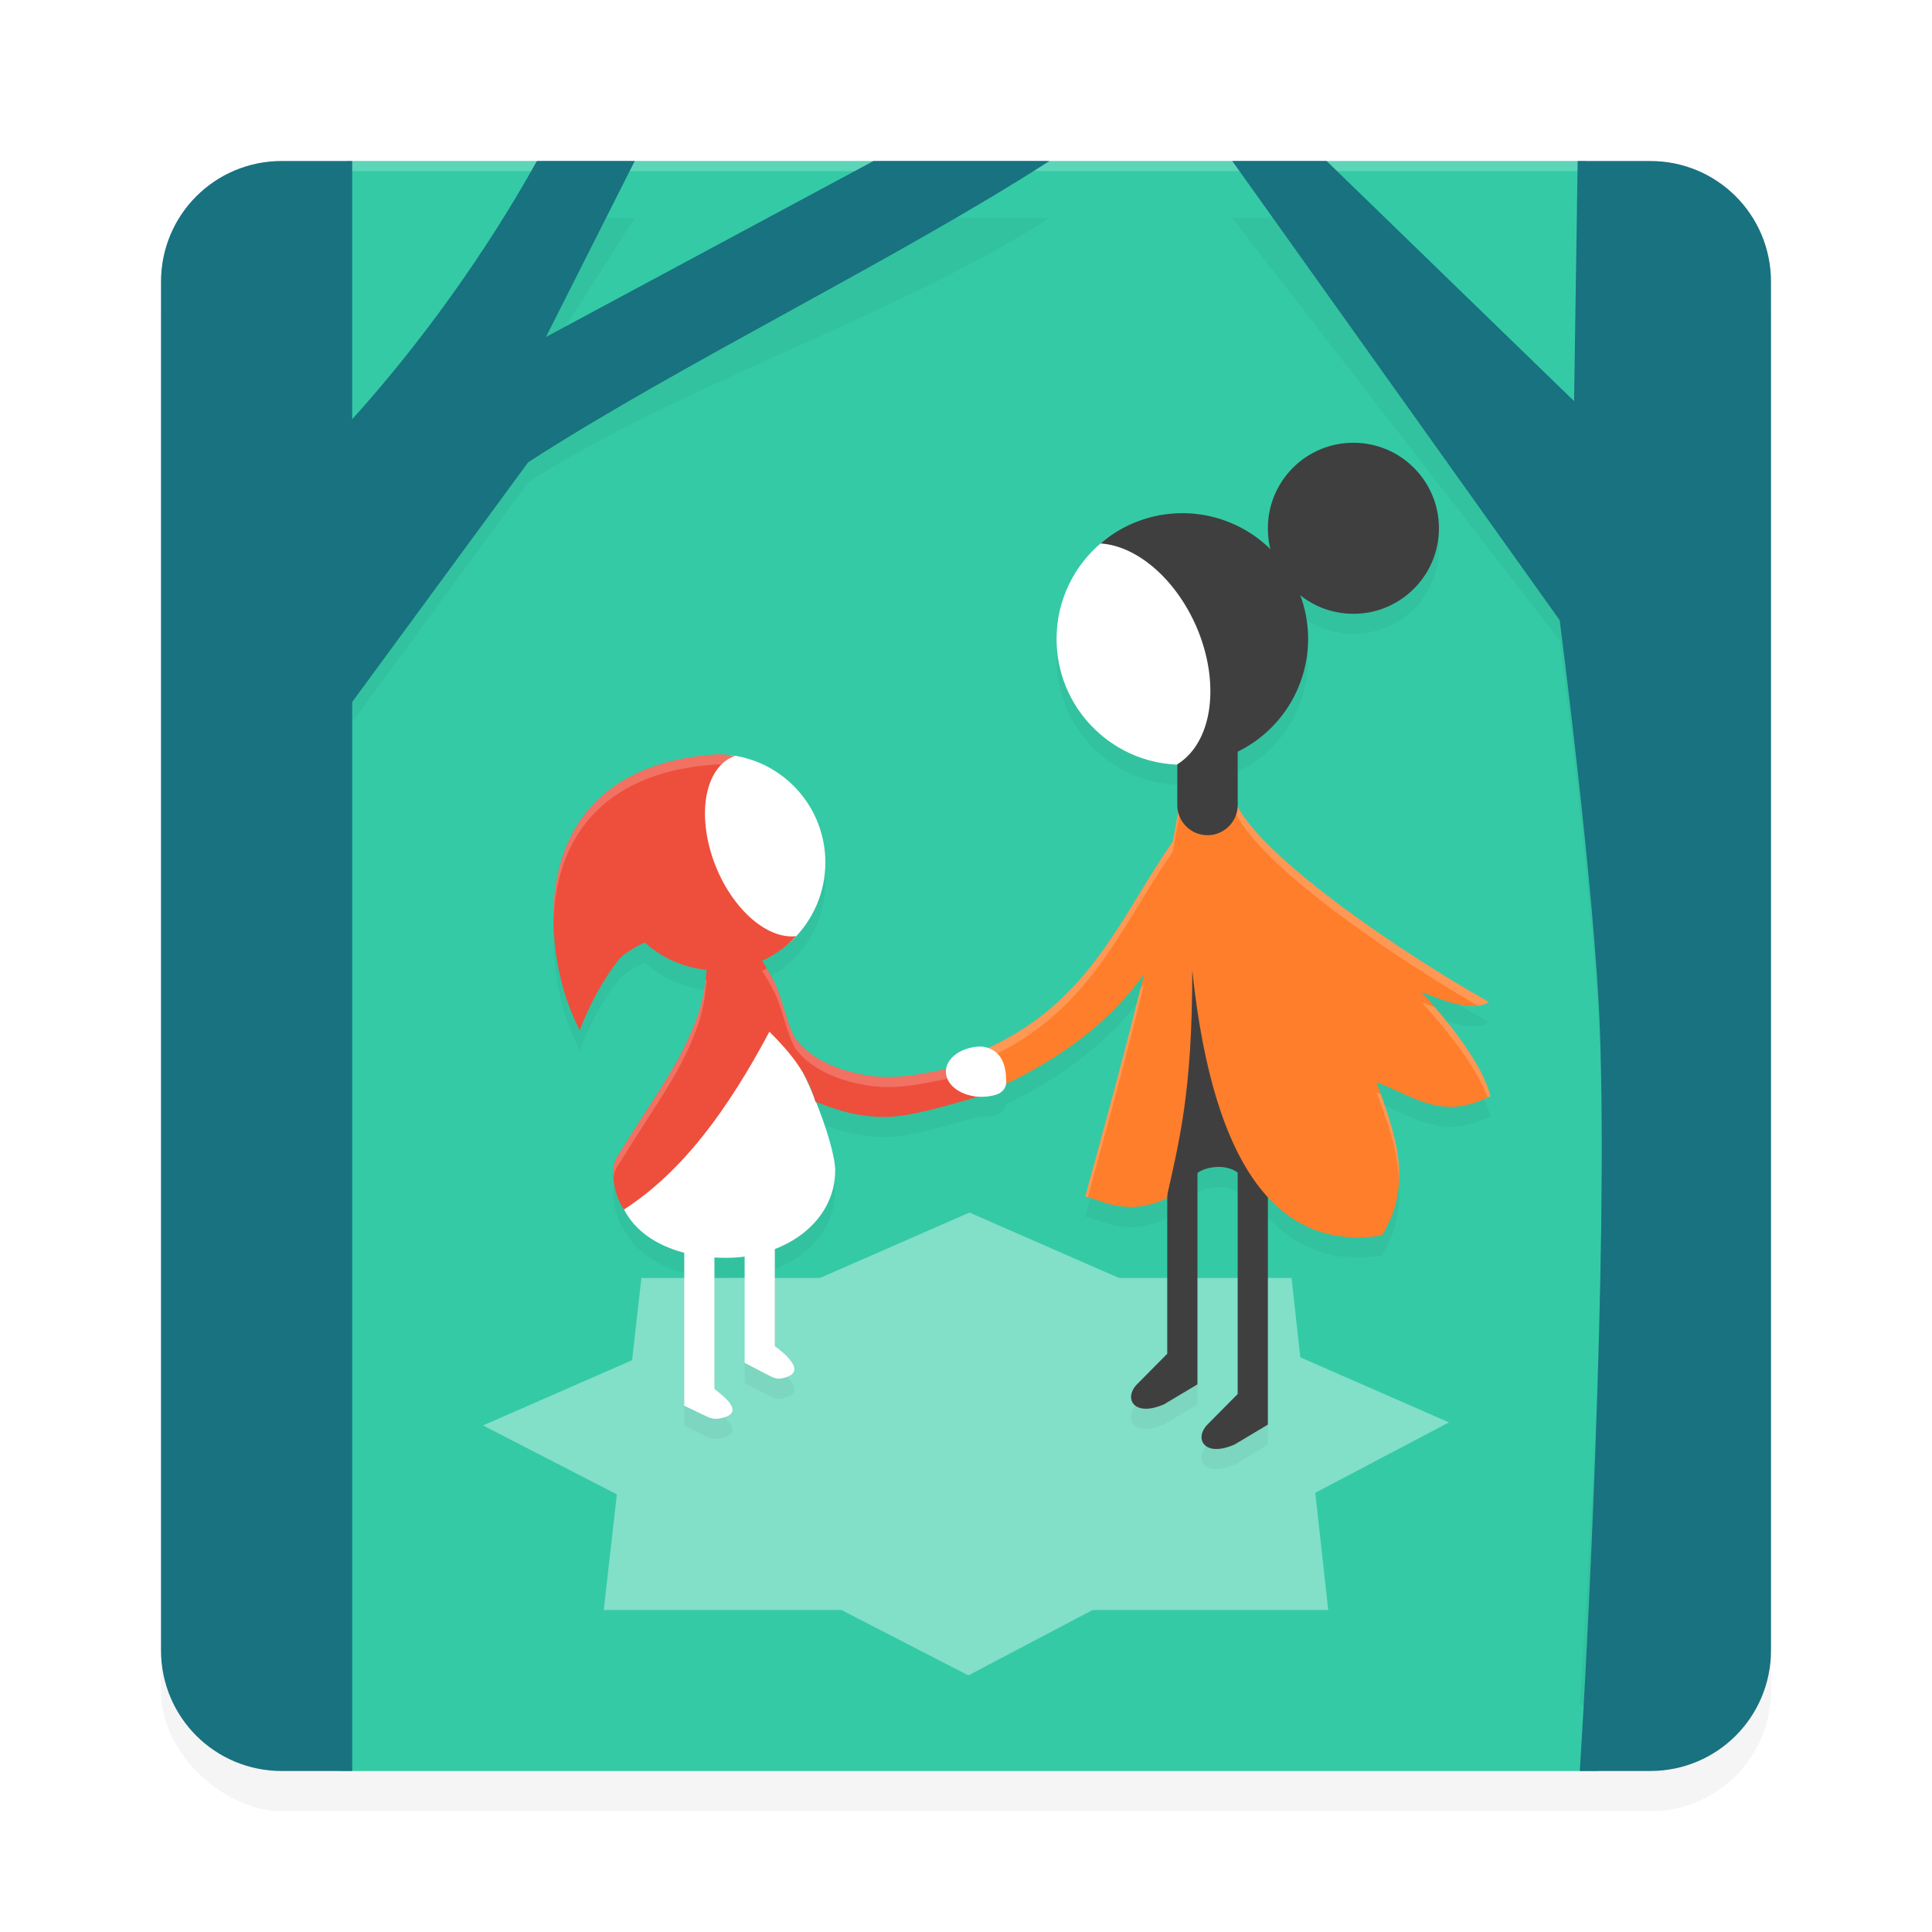 <?xml version="1.0" encoding="UTF-8" standalone="no"?>
<svg
   width="192"
   height="192"
   version="1"
   id="svg28"
   sodipodi:docname="games_monument_valley_2.svg"
   inkscape:version="1.1.1 (1:1.1+202109281949+c3084ef5ed)"
   xmlns:inkscape="http://www.inkscape.org/namespaces/inkscape"
   xmlns:sodipodi="http://sodipodi.sourceforge.net/DTD/sodipodi-0.dtd"
   xmlns="http://www.w3.org/2000/svg"
   xmlns:svg="http://www.w3.org/2000/svg"
   xmlns:rdf="http://www.w3.org/1999/02/22-rdf-syntax-ns#"
   xmlns:cc="http://creativecommons.org/ns#"
   xmlns:dc="http://purl.org/dc/elements/1.1/">
  <defs
     id="defs32">
    <filter
       inkscape:collect="always"
       style="color-interpolation-filters:sRGB"
       id="filter6495"
       x="-0.048"
       y="-0.048"
       width="1.096"
       height="1.096">
      <feGaussianBlur
         inkscape:collect="always"
         stdDeviation="3.2"
         id="feGaussianBlur6497" />
    </filter>
    <filter
       inkscape:collect="always"
       style="color-interpolation-filters:sRGB"
       id="filter49355"
       x="-0.078"
       y="-0.072"
       width="1.156"
       height="1.145">
      <feGaussianBlur
         inkscape:collect="always"
         stdDeviation="3.018"
         id="feGaussianBlur49357" />
    </filter>
    <filter
       inkscape:collect="always"
       style="color-interpolation-filters:sRGB"
       id="filter49400"
       x="-0.05"
       y="-0.052"
       width="1.101"
       height="1.104">
      <feGaussianBlur
         inkscape:collect="always"
         stdDeviation="3.2"
         id="feGaussianBlur49402" />
    </filter>
  </defs>
  <sodipodi:namedview
     pagecolor="#ffffff"
     bordercolor="#666666"
     borderopacity="1"
     objecttolerance="10"
     gridtolerance="10"
     guidetolerance="10"
     inkscape:pageopacity="0"
     inkscape:pageshadow="2"
     inkscape:window-width="1920"
     inkscape:window-height="1022"
     id="namedview30"
     showgrid="false"
     inkscape:zoom="3.06"
     inkscape:cx="119.60784"
     inkscape:cy="72.875817"
     inkscape:window-x="0"
     inkscape:window-y="34"
     inkscape:window-maximized="1"
     inkscape:current-layer="svg28"
     inkscape:pagecheckerboard="0"
     inkscape:snap-global="true"
     showguides="true"
     inkscape:snap-bbox="true"
     inkscape:snap-bbox-midpoints="true">
    <inkscape:grid
       type="xygrid"
       id="grid841" />
  </sodipodi:namedview>
  <rect
     id="rect6457"
     transform="matrix(0,-1,-1,0,0,0)"
     ry="12"
     rx="12"
     y="-176"
     x="-180"
     height="160"
     width="160"
     style="opacity:0.2;fill:#000000;fill-opacity:1;stroke-width:4;filter:url(#filter6495)" />
  <path
     id="rect2"
     style="fill:#34caa6;stroke-width:4"
     transform="matrix(0,-1,-1,0,0,0)"
     d="m -164,-173.197 135.951,-0.025 c 6.648,-0.001 2.994,3.181 6.888,8.569 L -16,-157.513 v 123.032 l -3.251,6.126 c -3.117,5.872 -3.404,8.243 -10.052,8.273 l -131.632,0.6 c -6.648,0.03 -8.063,-2.26 -11.399,-8.01 L -176,-33.812 v -124.921 l 3.027,-4.701 c 3.599,-5.59 2.325,-9.761 8.973,-9.762 z"
     sodipodi:nodetypes="sssccssssccss" />
  <path
     id="path49359"
     style="opacity:0.2;mix-blend-mode:normal;fill:#000000;fill-opacity:1;stroke-width:5.625;stroke-linecap:round;stroke-linejoin:round;filter:url(#filter49400)"
     d="m 28,21.666 c -6.648,0 -8.379,5.352 -8.379,12 v 123.739 c 0,6.648 1.731,12 8.379,12 h 7 V 71.76 L 52.488,47.941 C 67.321,38.342 89.079,31.46 104.291,21.666 H 91.947 86.814 L 54.256,35.488 63.08,21.666 H 53.359 C 48.338,30.688 41.821,36.124 35,43.662 V 21.666 Z m 94.463,0 L 155,63.639 c 0,0 3.511,27.099 4,40.75 0.813,22.678 -1.324,54.585 -2,65.016 h 7 c 6.648,0 7.723,-5.352 7.723,-12 V 33.666 c 0,-6.648 -1.075,-12 -7.723,-12 h -7.213 L 156.43,41.863 131.836,21.666 Z"
     sodipodi:nodetypes="sssscccccccccccsccscsssscccc" />
  <path
     id="rect10818"
     style="opacity:1;fill:#82dfc8;fill-opacity:1;stroke-width:5.281;stroke-linecap:round;stroke-linejoin:round"
     d="M 63.74,127 H 128.352 L 132,160 H 60 Z"
     sodipodi:nodetypes="ccccc" />
  <path
     id="rect6416"
     style="opacity:0.2;fill:#ffffff;fill-opacity:1;stroke-width:4"
     d="m 28,16 c -6.648,0 -12,5.352 -12,12 v 1 c 0,-6.648 5.352,-12 12,-12 h 136 c 6.648,0 12,5.352 12,12 v -1 c 0,-6.648 -5.352,-12 -12,-12 z" />
  <path
     id="rect10998"
     style="opacity:1;fill:#82dfc8;fill-opacity:1;stroke-width:5.565;stroke-linecap:round;stroke-linejoin:round"
     d="M 48,141.659 96.342,120.5 144,141.355 96.236,166.5 Z"
     sodipodi:nodetypes="ccccc" />
  <path
     id="rect11254"
     style="opacity:1;fill:#187280;fill-opacity:1;stroke-width:5.625;stroke-linecap:round;stroke-linejoin:round"
     d="m 28,16 c -6.648,0 -12,5.352 -12,12 v 136 c 0,6.648 5.352,12 12,12 h 7 V 69.76 L 52.488,45.941 C 67.321,36.342 89.079,25.794 104.291,16 H 91.947 86.814 L 54.256,33.488 63.08,16 H 53.359 C 48.338,25.022 41.821,34.124 35,41.662 V 16 Z"
     sodipodi:nodetypes="sssscccccccccccs" />
  <path
     id="rect12925"
     style="opacity:1;fill:#187280;fill-opacity:1;stroke-width:5.132;stroke-linecap:round;stroke-linejoin:round"
     d="M 122.463,16 155,61.639 c 0,0 3.511,27.099 4,40.75 0.813,22.678 -1.324,63.181 -2,73.611 h 7 c 6.648,0 12,-5.352 12,-12 V 28 c 0,-6.648 -5.352,-12 -12,-12 h -7.213 L 156.43,39.863 131.836,16 Z"
     sodipodi:nodetypes="ccscsssscccc" />
  <path
     id="path49288"
     style="opacity:0.2;fill:#000000;fill-opacity:1;stroke-width:5.625;stroke-linecap:round;stroke-linejoin:round;filter:url(#filter49355)"
     d="m 134.5,46 a 8.5,8.5 0 0 0 -8.5,8.5 8.5,8.5 0 0 0 0.281,2.109 12.5,12.5 0 0 0 -8.781,-3.609 12.5,12.5 0 0 0 -7.201,2.324 c -0.262,0.16 -0.517,0.337 -0.764,0.541 -2.77,2.293 -4.535,5.758 -4.535,9.635 0,6.726 5.313,12.211 11.971,12.488 0.007,3.06e-4 0.021,-0.005 0.029,-0.006 v 4.018 c 0,0.237 0.03,0.468 0.082,0.689 -0.171,0.985 -0.348,1.968 -0.533,2.949 -5.14,7.335 -8.105,15.783 -18.35,20.504 -0.193,-0.065 -0.406,-0.114 -0.643,-0.143 -1.839,0 -3.351,0.981 -3.537,2.238 -2.183,0.449 -4.604,0.971 -7.039,0.734 -2.724,-0.282 -6.304,-1.397 -8.037,-3.918 -0.777,-1.452 -1.256,-4.051 -2.004,-5.482 -0.426,-0.815 -0.833,-1.533 -1.215,-2.086 0.004,-0.002 0.008,-0.004 0.012,-0.006 0.002,-7.19e-4 0.004,-0.001 0.006,-0.002 l 0.004,-0.002 c 0.458,-0.21 0.898,-0.451 1.318,-0.721 0.014,-0.009 0.029,-0.018 0.043,-0.027 0.412,-0.267 0.805,-0.56 1.176,-0.879 0.02,-0.017 0.039,-0.034 0.059,-0.051 0.139,-0.122 0.274,-0.249 0.406,-0.379 0.039,-0.037 0.081,-0.071 0.119,-0.109 1.948,-1.944 3.154,-4.633 3.154,-7.604 0,-5.471 -4.09,-9.987 -9.379,-10.656 -0.011,-0.001 -0.024,9.51e-4 -0.035,0 -0.44,-0.055 -0.884,-0.085 -1.328,-0.086 C 59.151,77.715 55.034,85.16 55,92.979 c -0.017,3.985 0.875,8.068 2.617,11.412 0,0 1.311,-3.752 3.838,-6.977 0.661,-0.843 2.419,-1.676 2.629,-1.75 1.71,1.544 3.866,2.49 6.145,2.715 -0.233,2.443 -0.472,4.185 -2.391,8.02 -1.29,2.578 -3.226,5.288 -6.543,10.621 -0.753,1.211 -0.244,3.787 0.703,5.186 0.007,-0.004 0.013,-0.009 0.02,-0.014 1.108,2.172 3.292,3.607 5.982,4.307 v 15.203 l 2.172,1.035 c 0.768,0.367 1.172,0.325 1.998,0.055 1.167,-0.453 0.674,-1.381 -1.17,-2.75 v -13.076 c 0.394,0.024 0.794,0.037 1.197,0.035 0.616,-0.002 1.218,-0.045 1.803,-0.121 v 10.557 l 2.094,1.09 c 0.752,0.391 1.139,0.638 1.943,0.369 C 79.623,138.447 79.025,137.278 77,135.776 v -9.645 c 3.58,-1.375 5.992,-4.263 6,-7.791 0.003,-1.306 -0.759,-3.982 -1.9,-6.826 1.871,0.716 3.946,1.469 6.734,1.486 2.422,0.015 5.549,-0.925 9.389,-2.012 0.11,0.007 0.221,0.012 0.334,0.012 0.517,0 1.01,-0.077 1.453,-0.217 0.513,-0.164 0.891,-0.539 0.973,-1.064 5.469,-2.649 10.22,-6.028 13.707,-10.926 -1.882,7.785 -3.967,15.26 -5.836,22.113 1.651,0.38 4.161,2.022 8.072,0.207 0.025,-0.113 0.049,-0.225 0.074,-0.338 v 15.76 l -2.953,2.982 c -1.434,1.399 -0.423,3.376 2.641,2.037 L 119,139.577 v -21.004 c 0.513,-0.386 1.397,-0.646 2.357,-0.602 0.509,0.024 1.141,0.198 1.643,0.557 v 22.008 l -2.951,2.982 c -1.434,1.399 -0.423,3.376 2.641,2.037 L 126,143.577 v -22.598 c 3.045,3.313 6.859,4.495 11.322,3.809 3.269,-5.194 1.218,-10.403 -0.521,-15.234 2.404,0.884 4.615,2.41 7.316,2.447 1.215,0.017 2.528,-0.337 4.004,-1.064 -0.7,-2.831 -3.538,-6.712 -6.846,-10.336 2.521,0.966 5.055,1.955 6.701,0.99 -9.474,-5.375 -22.282,-14.289 -24.984,-19.439 0.002,-0.05 0.008,-0.1 0.008,-0.15 v -5.297 a 12.5,12.5 0 0 0 7,-11.203 12.5,12.5 0 0 0 -0.787,-4.367 8.5,8.5 0 0 0 5.287,1.867 8.5,8.5 0 0 0 8.5,-8.5 8.5,8.5 0 0 0 -8.5,-8.5 z M 79.961,108.907 c 0.369,0.661 0.69,1.354 0.93,2.102 -0.29,-0.701 -0.602,-1.406 -0.93,-2.102 z" />
  <path
     id="rect10540"
     style="opacity:1;fill:#ff7e2b;fill-opacity:1;stroke-width:5.625;stroke-linecap:round;stroke-linejoin:round"
     d="m 96.693,104.794 c 12.092,-4.805 14.764,-14.434 20.737,-22.372 l -0.539,8.58 c -3.753,9.005 -10.703,14.058 -19.085,17.725 z"
     sodipodi:nodetypes="ccccc" />
  <path
     id="path1338"
     style="opacity:1;fill:#ffffff;stroke-width:5;stroke-linecap:round;stroke-linejoin:round"
     d="m 82.021,85.707 c 0,2.97 -1.205,5.659 -3.154,7.603 -1.943,1.939 -4.943,2.269 -7.906,2.269 -5.932,0 -10.424,-3.94 -10.424,-9.873 0,-5.932 4.656,-10.391 10.589,-10.391 0.461,0 1.069,-0.321 1.515,-0.265 5.289,0.669 9.379,5.185 9.379,10.656 z"
     sodipodi:nodetypes="sssssss" />
  <path
     id="circle1564"
     style="opacity:1;fill:#ee4e3c;fill-opacity:1;stroke-width:5;stroke-linecap:round;stroke-linejoin:round"
     d="m 57.618,102.39 c 0,0 1.311,-3.753 3.838,-6.977 0.661,-0.843 2.418,-1.676 2.628,-1.75 1.905,1.72 4.362,2.702 6.928,2.767 0.09,0.011 0.18,0.019 0.267,0.019 0.513,-10e-7 1.017,-0.038 1.511,-0.108 0.01,-0.001 0.019,-0.002 0.029,-0.004 0.508,-0.073 1.004,-0.182 1.487,-0.323 0.493,-0.144 0.971,-0.324 1.431,-0.534 0.002,-7.19e-4 0.003,-0.001 0.005,-0.002 l 0.004,-0.002 c 0.458,-0.21 0.898,-0.45 1.318,-0.72 0.014,-0.009 0.029,-0.018 0.043,-0.027 0.412,-0.267 0.805,-0.561 1.175,-0.88 0.02,-0.017 0.039,-0.034 0.059,-0.051 0.273,-0.239 0.53,-0.495 0.778,-0.76 -2.043,0.234 -4.421,-1.205 -6.272,-3.794 -2.92,-4.087 -3.665,-9.753 -1.664,-12.657 0.496,-0.715 1.133,-1.215 1.874,-1.471 -0.587,-0.099 -1.182,-0.149 -1.778,-0.15 C 59.151,75.716 55.034,83.159 55,90.978 c -0.017,3.985 0.876,8.069 2.618,11.412 z"
     sodipodi:nodetypes="csccsccssccsccccccccsc" />
  <path
     id="path5074"
     style="opacity:1;fill:#ffffff;stroke-width:5;stroke-linecap:round;stroke-linejoin:round"
     d="m 83,116.339 c -0.011,4.946 -4.747,8.64 -10.803,8.661 -6.061,0.021 -11.21,-2.859 -10.964,-8.661 0.017,-0.397 5.867,-3.991 5.95,-4.458 0.961,-5.357 0.36,-11.617 5.93,-11.617 1.924,0 2.144,-0.67 3.59,1.13 3.106,3.866 6.302,12.271 6.296,14.946 z"
     sodipodi:nodetypes="sssssss" />
  <path
     id="rect5843"
     style="opacity:1;fill:#ffffff;stroke-width:5;stroke-linecap:round;stroke-linejoin:round"
     d="m 68,122.509 h 3 v 15.533 c 1.844,1.369 2.337,2.297 1.17,2.75 -0.826,0.27 -1.23,0.313 -1.998,-0.054 L 68,139.7 Z"
     sodipodi:nodetypes="ccccccc" />
  <path
     id="path6233"
     style="opacity:1;fill:#ffffff;stroke-width:5;stroke-linecap:round;stroke-linejoin:round"
     d="m 74,118.243 h 3 v 15.533 c 2.025,1.503 2.623,2.671 1.037,3.119 -0.804,0.269 -1.191,0.021 -1.943,-0.37 l -2.094,-1.09 z"
     sodipodi:nodetypes="ccccccc" />
  <path
     id="rect2994"
     style="opacity:1;fill:#ee4e3c;fill-opacity:1;stroke-width:5;stroke-linecap:round;stroke-linejoin:round"
     d="m 70.471,94.003 4.899,-1.518 c 0.217,0.409 -1.007,1.461 -0.162,2.339 0.517,0.537 1.107,1.551 1.732,2.747 0.747,1.432 1.226,4.032 2.003,5.484 1.733,2.521 5.314,3.636 8.038,3.919 2.882,0.281 5.763,-0.514 8.228,-0.975 l 2.404,2.88 c -4.028,1.135 -7.271,2.138 -9.779,2.122 -2.82,-0.018 -4.912,-0.786 -6.8,-1.51 -0.766,-2.837 -2.584,-4.987 -4.571,-6.962 -4.093,7.691 -8.64,13.938 -14.465,17.678 -0.947,-1.399 -1.456,-3.976 -0.703,-5.187 3.317,-5.334 5.251,-8.044 6.541,-10.621 2.478,-4.952 2.155,-6.396 2.634,-10.395 z"
     sodipodi:nodetypes="ccssccccscccssc" />
  <path
     id="rect9044"
     style="opacity:1;fill:#3f3f3f;fill-opacity:1;stroke-width:7.212;stroke-linecap:round;stroke-linejoin:round"
     d="m 116,94.977 h 3 v 42.6 l -3.312,1.978 c -3.063,1.338 -4.075,-0.639 -2.641,-2.038 L 116,134.535 Z"
     sodipodi:nodetypes="ccccccc" />
  <path
     id="path9728"
     style="opacity:1;fill:#3f3f3f;fill-opacity:1;stroke-width:7.212;stroke-linecap:round;stroke-linejoin:round"
     d="m 123,98.977 h 3 v 42.6 l -3.31,1.978 c -3.063,1.338 -4.075,-0.639 -2.641,-2.038 L 123,138.535 Z"
     sodipodi:nodetypes="ccccccc" />
  <path
     id="rect9752"
     style="opacity:1;fill:#3f3f3f;fill-opacity:1;stroke-width:5.625;stroke-linecap:round;stroke-linejoin:round"
     d="m 116.168,92.627 h 11.891 v 24.894 h -2.894 c 0,0 -1.213,0.744 -1.373,0.114 -0.288,-1.131 -1.55,-1.624 -2.434,-1.665 -1.644,-0.077 -3.072,0.74 -2.781,1.551 h -2.408 z"
     sodipodi:nodetypes="ccccssccc" />
  <path
     id="rect7088"
     style="opacity:1;fill:#ff7e2b;fill-opacity:1;stroke-width:5.625;stroke-linecap:round;stroke-linejoin:round"
     d="m 117.32,79.31 5.189,-1.268 c -0.894,4.392 14.518,15.335 25.467,21.547 -1.646,0.965 -4.178,-0.024 -6.7,-0.99 3.308,3.624 6.145,7.505 6.845,10.336 -1.476,0.727 -2.79,1.081 -4.005,1.065 -2.701,-0.037 -4.911,-1.563 -7.316,-2.447 1.74,4.832 3.79,10.041 0.521,15.235 -9.975,1.534 -16.72,-6.235 -18.836,-26.37 0.012,12.206 -1.328,17.068 -2.562,22.694 -3.911,1.815 -6.421,0.174 -8.072,-0.206 3.237,-11.869 7.144,-25.577 9.467,-39.597 z"
     sodipodi:nodetypes="cccccscccccc" />
  <path
     id="path6627"
     style="opacity:1;fill:#ffffff;stroke-width:5.012;stroke-linecap:round;stroke-linejoin:round"
     d="m 129.047,63.071 c 0,6.904 -4.355,12.684 -11.259,12.684 -0.178,0 -0.642,0.242 -0.818,0.235 C 110.312,75.711 105,70.226 105,63.5 c 0,-3.877 1.765,-7.341 4.535,-9.634 2.163,-1.79 4.921,-1.797 7.948,-1.797 6.904,0 11.564,4.098 11.564,11.002 z"
     sodipodi:nodetypes="sssssss" />
  <circle
     style="opacity:1;fill:#3f3f3f;fill-opacity:1;stroke-width:3.408;stroke-linecap:round;stroke-linejoin:round"
     id="circle6709"
     cx="134.5"
     cy="52.5"
     r="8.5" />
  <path
     id="path51031"
     style="opacity:0.2;fill:#ffffff;fill-opacity:1;stroke-width:5.625;stroke-linecap:round;stroke-linejoin:round"
     d="M 122.51 78.041 L 117.32 79.311 C 117.08 80.758 116.82 82.199 116.549 83.639 C 111.164 91.322 108.174 100.233 96.693 104.795 L 96.947 105.689 C 108.215 101.098 111.205 92.264 116.549 84.639 C 116.82 83.199 117.08 81.758 117.32 80.311 L 122.51 79.041 C 121.645 83.289 136.02 93.652 146.871 99.949 C 147.271 99.898 147.643 99.786 147.977 99.59 C 137.027 93.377 121.616 82.433 122.51 78.041 z M 113.689 97.793 C 113.567 97.965 113.44 98.129 113.314 98.297 C 111.532 105.536 109.601 112.499 107.854 118.906 C 107.932 118.924 108.023 118.955 108.105 118.979 C 109.91 112.371 111.889 105.241 113.689 97.793 z M 141.275 99.6 C 144.254 102.863 146.845 106.331 147.844 109.057 C 147.937 109.013 148.026 108.982 148.121 108.936 C 147.516 106.489 145.312 103.259 142.59 100.088 C 142.153 99.928 141.716 99.769 141.275 99.6 z M 136.801 108.553 C 137.81 111.356 138.916 114.287 139.035 117.268 C 139.149 114.355 138.212 111.484 137.221 108.721 C 137.081 108.665 136.942 108.605 136.801 108.553 z " />
  <path
     id="circle6831"
     style="opacity:1;fill:#3f3f3f;fill-opacity:1;stroke-width:5.012;stroke-linecap:round;stroke-linejoin:round"
     d="M 117.5 51 A 12.5 12.5 0 0 0 109.373 54.01 A 11.946 7.997 66.097 0 1 119.033 62.607 A 11.946 7.997 66.097 0 1 116.98 75.963 A 12.5 12.5 0 0 0 117.018 75.965 L 117 75.977 L 117 80 C 117 81.657 118.343 83 120 83 C 121.657 83 123 81.657 123 80 L 123 74.703 A 12.5 12.5 0 0 0 130 63.5 A 12.5 12.5 0 0 0 117.5 51 z " />
  <path
     id="path6276"
     style="opacity:1;fill:#ffffff;stroke-width:4.667;stroke-linecap:round;stroke-linejoin:round"
     d="M 99.009,108.783 C 98.566,108.922 98.074,109 97.557,109 95.593,109 94,107.881 94,106.5 c 0,-1.381 1.593,-2.5 3.557,-2.5 2.101,0.252 2.413,2.09 2.424,3.263 0.116,0.765 -0.321,1.312 -0.972,1.52 z"
     sodipodi:nodetypes="cssccc" />
  <path
     id="path51003"
     style="opacity:0.2;fill:#ffffff;stroke-width:5;stroke-linecap:round;stroke-linejoin:round"
     d="M 71.279 74.965 C 59.151 75.715 55.034 83.16 55 90.979 C 54.999 91.183 55.01 91.389 55.014 91.594 C 55.181 83.917 59.35 76.703 71.279 75.965 C 71.724 75.965 72.167 75.995 72.607 76.051 C 72.61 76.051 72.613 76.051 72.615 76.051 C 72.624 76.052 72.634 76.05 72.643 76.051 C 77.763 76.699 81.748 80.955 81.998 86.189 C 82.005 86.028 82.021 85.87 82.021 85.707 C 82.021 80.236 77.932 75.72 72.643 75.051 C 72.634 75.05 72.624 75.052 72.615 75.051 C 72.613 75.051 72.61 75.051 72.607 75.051 C 72.167 74.995 71.724 74.965 71.279 74.965 z M 76.201 96.248 C 76.051 96.326 75.901 96.406 75.746 96.477 L 75.742 96.479 C 75.741 96.479 75.738 96.48 75.736 96.48 C 75.732 96.482 75.729 96.485 75.725 96.486 C 76.106 97.039 76.514 97.757 76.939 98.572 C 77.687 100.004 78.167 102.603 78.943 104.055 C 80.676 106.576 84.256 107.69 86.98 107.973 C 89.862 108.253 92.745 107.46 95.209 106.998 L 96.938 109.068 C 97.169 109.003 97.377 108.944 97.613 108.877 L 95.209 105.998 C 92.745 106.46 89.862 107.253 86.98 106.973 C 84.256 106.69 80.676 105.576 78.943 103.055 C 78.167 101.603 77.687 99.004 76.939 97.572 C 76.685 97.085 76.441 96.651 76.201 96.248 z M 70.115 97.363 C 69.885 99.339 69.486 101.105 67.838 104.398 C 66.548 106.976 64.611 109.686 61.295 115.02 C 60.978 115.53 60.894 116.285 60.963 117.09 C 61.01 116.68 61.115 116.309 61.295 116.02 C 64.611 110.686 66.548 107.976 67.838 105.398 C 69.757 101.564 69.996 99.822 70.229 97.379 C 70.19 97.375 70.153 97.367 70.115 97.363 z " />
</svg>

